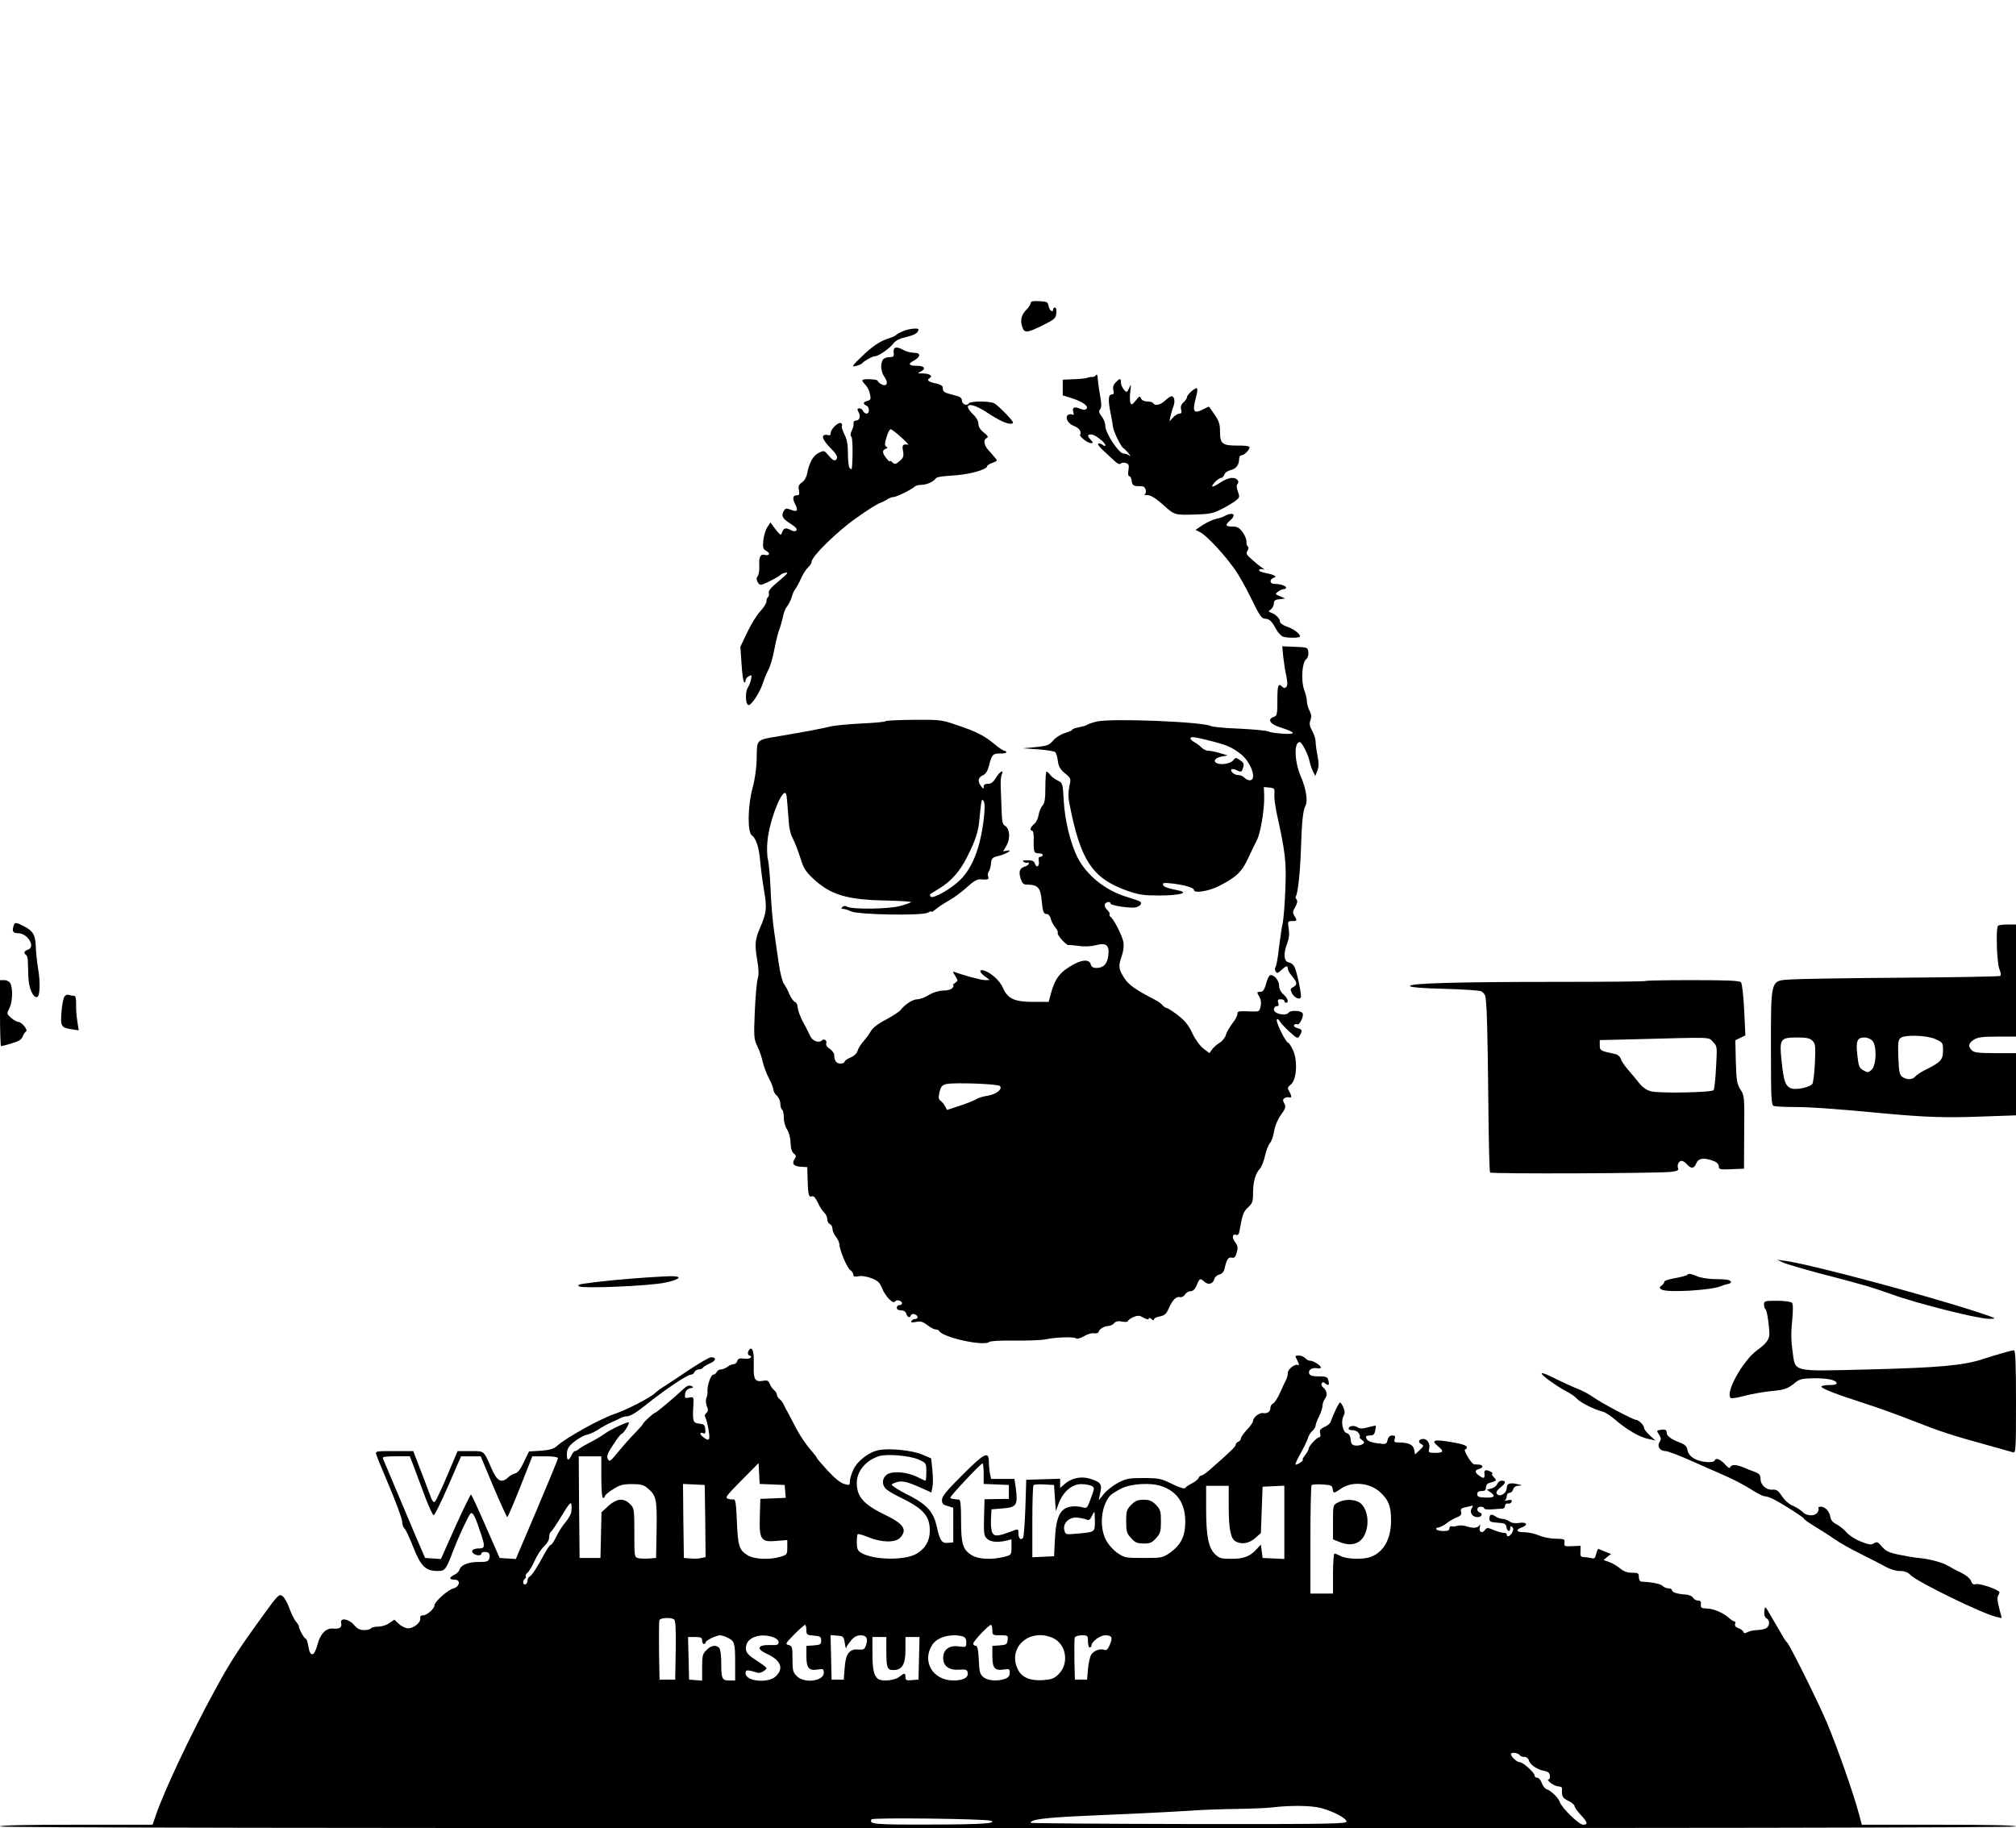 <?xml version="1.0" standalone="no"?>
<!DOCTYPE svg PUBLIC "-//W3C//DTD SVG 20010904//EN"
 "http://www.w3.org/TR/2001/REC-SVG-20010904/DTD/svg10.dtd">
<svg version="1.0" xmlns="http://www.w3.org/2000/svg"
 width="1160pt" height="1052pt" viewBox="0 0 1160 1052"
 preserveAspectRatio="xMidYMid meet">
<g transform="translate(0,1052) scale(0.1,-0.1)"
fill="#000000" stroke="none">
<path d="M5930 8775 c0 -8 -11 -24 -24 -37 -29 -29 -37 -61 -24 -99 13 -37 26
-36 118 9 68 34 75 40 78 70 2 18 -1 32 -7 32 -6 0 -11 -4 -11 -10 0 -22 -21
-8 -26 18 -5 25 -10 27 -55 29 -37 2 -49 -1 -49 -12z"/>
<path d="M5205 8618 c-16 -6 -37 -16 -45 -23 -8 -7 -26 -16 -40 -20 -54 -16
-99 -46 -161 -106 -58 -56 -61 -62 -34 -55 16 4 32 11 35 15 10 13 60 41 74
41 20 0 83 43 107 74 13 17 37 29 75 37 34 8 59 19 65 31 8 15 6 18 -18 17
-15 0 -41 -5 -58 -11z"/>
<path d="M5142 8493 c3 -25 0 -28 -25 -28 -15 0 -32 -7 -37 -15 -16 -24 -11
-70 9 -99 25 -34 14 -59 -18 -42 -11 7 -21 15 -21 20 0 4 -20 8 -45 9 -51 0
-53 -3 -25 -33 11 -11 23 -36 26 -54 6 -27 4 -33 -15 -38 -25 -6 -27 -18 -6
-27 19 -7 20 -46 1 -46 -8 0 -16 7 -20 15 -3 8 -12 15 -21 15 -13 0 -14 -4 -5
-21 14 -25 6 -49 -15 -49 -10 0 -15 -7 -14 -17 2 -10 -3 -28 -10 -41 -8 -16
-9 -27 -2 -36 8 -9 9 -129 2 -185 -1 -3 -6 0 -12 6 -6 6 -10 43 -10 82 0 53
-5 82 -20 111 -11 22 -18 44 -15 49 4 5 1 13 -5 16 -14 9 -59 -34 -59 -56 0
-12 -5 -16 -15 -13 -8 3 -19 3 -25 -1 -14 -9 2 -36 46 -81 21 -20 33 -41 30
-50 -8 -21 -22 -17 -49 16 -25 29 -26 29 -56 14 -33 -16 -55 -57 -67 -120 -4
-21 -16 -41 -30 -50 -18 -13 -22 -22 -17 -45 4 -22 2 -29 -10 -29 -25 0 -29
-17 -12 -51 20 -38 13 -47 -25 -32 -26 10 -32 9 -41 -9 -15 -28 -6 -43 42 -73
28 -18 38 -30 31 -37 -7 -7 -17 -6 -30 1 -30 16 -42 14 -51 -10 -8 -24 -9 -23
-50 30 l-18 25 -18 -28 c-10 -15 -20 -49 -23 -76 -4 -42 -1 -50 17 -60 25 -13
19 -30 -8 -23 -26 7 -35 -13 -32 -65 1 -24 -3 -49 -9 -57 -8 -10 -8 -19 -1
-34 9 -16 16 -19 34 -12 28 11 90 44 97 52 9 10 40 19 40 11 -1 -4 -26 -27
-56 -52 -38 -31 -54 -50 -50 -62 2 -10 0 -21 -5 -24 -5 -3 -9 -14 -9 -25 0
-11 -16 -36 -35 -56 -19 -20 -53 -74 -75 -121 l-40 -84 7 -99 c3 -55 10 -102
15 -105 4 -3 8 2 8 10 0 8 8 20 19 25 16 9 17 7 13 -17 -3 -15 -11 -37 -19
-49 -16 -25 -14 -95 3 -100 16 -5 66 71 84 127 8 25 22 59 31 75 10 17 25 68
34 115 9 47 22 101 30 120 7 19 16 51 20 71 3 21 14 48 25 61 10 14 22 38 26
54 4 16 13 36 20 44 7 9 22 36 33 61 11 25 29 54 41 64 11 10 20 25 20 32 0
31 147 175 257 252 61 44 122 82 135 86 12 4 32 14 43 21 11 8 27 14 37 14 17
0 103 43 123 61 5 5 22 9 37 9 28 0 67 17 80 34 8 12 20 14 128 22 80 7 170
34 170 51 0 5 14 14 31 20 30 11 30 12 12 32 -10 12 -25 30 -35 40 -26 30 -31
58 -13 69 14 7 12 12 -14 33 -20 15 -31 33 -31 50 0 15 -12 37 -30 54 -67 64
-16 74 75 14 76 -50 122 -71 146 -67 15 2 10 12 -31 55 -27 28 -58 57 -69 62
-26 14 -138 14 -146 0 -11 -17 -40 -5 -40 16 0 16 -11 23 -49 32 -55 14 -61
18 -61 41 0 12 -13 20 -42 26 -42 9 -53 19 -33 31 19 12 -1 25 -38 26 -34 0
-35 1 -14 11 32 16 21 33 -20 33 -46 0 -56 10 -26 26 47 25 50 49 6 49 -18 1
-44 7 -58 15 -41 24 -61 19 -58 -12z m43 -489 c28 -25 46 -44 40 -43 -30 5
-36 -2 -29 -36 5 -29 2 -39 -16 -55 -27 -23 -32 -24 -48 -8 -7 7 -12 8 -12 4
0 -5 -9 3 -20 17 -24 30 -25 46 -4 54 12 4 13 8 3 13 -9 6 -9 18 2 54 7 25 18
46 24 46 5 0 33 -21 60 -46z"/>
<path d="M6307 8362 c-5 -7 -14 -12 -20 -11 -7 1 -19 -1 -27 -4 -8 -4 -44 -8
-80 -9 l-65 -3 0 -45 0 -45 54 -17 c62 -20 97 -46 82 -61 -7 -7 -19 -6 -36 1
-33 15 -48 7 -39 -20 4 -14 2 -18 -5 -14 -6 4 -17 3 -25 -1 -21 -13 -1 -52 33
-64 29 -10 46 -33 36 -49 -7 -11 43 -50 63 -50 13 0 13 3 -1 18 -22 24 -21 32
2 32 21 0 81 -46 81 -62 0 -6 -6 -6 -15 2 -8 6 -19 10 -25 8 -7 -2 5 -19 26
-38 20 -19 50 -47 65 -61 18 -17 31 -23 37 -17 6 6 19 7 30 4 17 -6 20 -13 15
-41 -3 -22 -2 -35 5 -35 6 0 12 -12 14 -27 2 -22 9 -28 28 -30 14 0 30 -1 36
-2 16 -1 25 -39 10 -45 -6 -2 2 -5 17 -5 20 -1 47 -18 90 -56 66 -60 66 -60
197 -55 71 2 94 7 140 31 30 15 66 37 80 48 23 18 24 22 13 52 -8 20 -9 37 -4
42 16 16 0 37 -30 37 -15 0 -45 -11 -65 -25 -20 -14 -41 -25 -47 -25 -6 0 0
11 13 25 13 14 29 25 36 25 7 0 15 9 19 19 3 11 19 22 36 26 31 7 49 30 49 64
0 12 6 21 13 21 16 0 47 31 47 47 0 6 -28 10 -69 9 -88 0 -101 10 -101 80 0
43 -6 62 -31 98 -17 26 -32 46 -34 46 -1 0 -16 -7 -31 -15 -56 -29 -65 -15
-42 70 7 24 9 47 6 50 -8 8 -58 -35 -58 -50 0 -7 -9 -20 -20 -30 -14 -12 -18
-25 -14 -41 5 -18 2 -24 -10 -24 -8 0 -25 -10 -36 -22 l-21 -23 6 30 c4 17 11
42 17 57 11 29 5 58 -11 58 -6 0 -22 -11 -37 -25 -28 -26 -58 -32 -69 -15 -3
6 -19 10 -35 10 -17 0 -30 7 -35 18 -6 15 -10 13 -30 -13 -21 -25 -25 -27 -31
-12 -3 10 -4 39 0 65 5 44 5 45 -7 19 -13 -27 -14 -27 -30 -9 -9 10 -17 28
-17 40 0 27 -5 27 -30 2 -14 -14 -18 -28 -14 -45 5 -19 2 -25 -10 -25 -19 0
-21 -34 -5 -111 6 -30 12 -63 13 -75 3 -26 44 -112 59 -122 7 -4 21 -18 32
-32 11 -14 13 -19 5 -12 -8 6 -24 12 -35 12 -27 0 -105 118 -105 159 0 16 -9
40 -21 55 -16 21 -18 30 -9 41 8 10 9 29 1 72 -6 32 -12 76 -14 98 -1 25 -5
35 -10 27z"/>
<path d="M7075 7562 c-11 -2 -24 -8 -30 -12 -5 -4 -26 -11 -45 -15 -19 -4 -54
-20 -78 -35 l-43 -29 29 -15 c36 -19 139 -129 196 -211 24 -33 67 -110 97
-172 44 -91 58 -112 76 -113 26 0 42 -15 67 -63 11 -19 29 -38 40 -41 32 -9
96 -7 96 2 0 16 -38 44 -77 57 -21 7 -38 20 -38 27 0 18 -23 42 -50 52 -19 7
-19 8 -2 20 9 7 17 23 17 34 0 16 7 22 33 24 l32 4 -30 13 c-29 12 -29 13 -11
27 11 8 26 14 33 14 7 0 13 4 13 9 0 10 -34 21 -67 21 -27 0 -31 25 -5 35 14
5 15 7 2 14 -8 5 -32 11 -53 15 -21 4 -35 11 -32 16 3 5 13 7 23 4 11 -4 9 -1
-4 8 -12 7 -38 28 -59 47 -33 28 -37 36 -27 52 7 11 8 20 2 24 -5 3 -9 16 -8
28 1 12 -9 37 -22 55 -18 24 -31 32 -55 32 -44 0 -48 8 -18 34 29 25 28 44 -2
38z"/>
<path d="M7384 6738 c4 -35 12 -85 18 -111 7 -35 7 -52 -1 -60 -8 -8 -14 -8
-23 1 -23 23 -28 11 -28 -77 0 -81 -2 -90 -20 -96 -40 -13 -23 -42 35 -60 91
-29 98 -42 18 -37 -37 2 -76 8 -85 13 -10 5 -84 12 -165 16 -82 3 -156 10
-165 15 -49 25 -576 46 -657 26 -25 -6 -50 -14 -56 -19 -5 -4 -27 -10 -47 -14
-21 -4 -38 -10 -38 -14 0 -3 -19 -12 -42 -19 -24 -7 -54 -26 -68 -43 -23 -27
-34 -31 -100 -38 l-75 -7 89 -6 c49 -4 93 -11 98 -16 5 -5 12 -28 15 -51 4
-32 14 -49 41 -71 35 -29 35 -30 25 -75 -6 -29 -7 -62 -1 -92 64 -334 132
-437 335 -509 66 -23 94 -27 184 -27 110 0 173 15 114 28 -71 15 -89 21 -93
34 -4 11 7 12 54 7 71 -9 124 -24 124 -37 0 -21 83 -8 143 22 97 49 133 82
167 157 17 37 40 84 51 105 23 43 46 187 43 260 l-2 48 32 -3 c29 -3 31 -5 29
-38 -2 -19 4 -64 11 -100 52 -237 58 -284 52 -442 -3 -84 -10 -173 -15 -198
-6 -25 -15 -90 -22 -145 -6 -55 -15 -105 -20 -110 -4 -6 -4 -17 1 -25 7 -12
13 -11 33 8 27 26 37 28 37 8 0 -8 11 -28 25 -44 30 -36 31 -48 6 -62 -16 -8
-18 -13 -8 -34 12 -25 43 -41 52 -26 6 10 -22 149 -37 177 -6 12 -20 23 -32
25 -28 4 -33 48 -11 105 12 31 15 57 10 89 -6 42 -5 44 19 44 30 0 31 3 14 30
-11 17 -10 26 5 51 12 22 14 35 7 44 -5 6 -7 14 -4 17 11 12 25 137 29 258 5
166 12 236 26 262 15 28 5 97 -25 167 -38 87 -42 201 -7 201 12 0 48 -71 56
-110 4 -19 13 -46 20 -60 l13 -25 12 30 c9 23 9 44 1 86 -6 30 -11 67 -11 82
0 14 -9 42 -20 62 -15 27 -17 41 -10 60 7 19 6 34 -5 55 -8 16 -15 40 -15 53
0 14 -7 44 -16 68 -19 54 -12 158 12 176 9 7 14 22 12 40 -3 28 -4 28 -77 31
l-73 3 6 -63z m-404 -485 c83 -22 108 -33 158 -71 60 -45 97 -152 53 -152 -10
0 -24 7 -31 15 -7 8 -23 15 -35 15 -23 0 -49 22 -39 33 3 3 17 1 30 -5 27 -13
29 -12 38 19 5 17 1 26 -19 39 -24 16 -26 16 -38 0 -13 -18 -60 -28 -89 -20
-31 9 -20 33 19 40 l37 7 -44 13 c-25 8 -55 14 -67 14 -12 0 -30 8 -40 19 -10
10 -28 24 -40 30 -13 6 -23 17 -23 22 0 13 24 9 130 -18z"/>
<path d="M5095 6370 c-2 -4 -64 -10 -137 -13 -73 -4 -153 -11 -178 -17 -48
-12 -153 -32 -291 -55 -141 -24 -133 -17 -135 -126 -1 -60 -10 -123 -24 -174
-28 -105 -30 -256 -3 -273 23 -15 41 -71 47 -147 4 -44 14 -122 23 -173 17
-99 13 -126 -24 -212 -28 -63 -31 -97 -17 -178 10 -56 11 -89 4 -113 -6 -19
-13 -104 -17 -190 -6 -146 -5 -159 15 -200 12 -24 26 -65 31 -91 6 -25 22 -68
36 -94 14 -26 25 -55 25 -64 0 -9 9 -25 20 -35 11 -10 20 -31 20 -46 0 -15 5
-31 10 -34 6 -3 10 -24 10 -47 0 -22 8 -51 18 -66 11 -16 20 -48 21 -77 1 -33
7 -54 19 -63 14 -11 15 -16 3 -33 -16 -27 -3 -41 41 -43 l33 -2 2 -73 c2 -85
7 -103 26 -95 9 3 20 -9 32 -35 10 -22 26 -48 36 -57 11 -10 19 -27 19 -39 0
-13 7 -25 15 -29 8 -3 15 -15 15 -27 0 -11 9 -32 20 -46 11 -14 20 -34 20 -43
0 -31 43 -134 62 -148 10 -7 18 -20 18 -27 0 -11 8 -13 29 -9 18 4 48 -1 75
-11 36 -14 48 -25 60 -55 19 -49 66 -97 76 -79 9 13 40 5 40 -11 0 -5 -7 -10
-15 -10 -8 0 -15 -7 -15 -15 0 -9 9 -15 24 -15 16 0 27 -7 31 -20 7 -22 21
-26 27 -8 5 14 38 4 38 -12 0 -5 -6 -10 -14 -10 -8 0 -18 -5 -22 -12 -5 -8 2
-9 26 -5 26 6 40 2 66 -18 18 -14 39 -25 48 -25 8 0 18 -4 21 -10 23 -37 256
-88 287 -62 8 6 69 9 148 8 74 -1 153 2 175 7 58 12 160 16 176 6 8 -5 26 0
46 12 18 11 44 19 57 17 14 -2 26 2 27 7 3 16 32 34 55 35 12 0 27 7 35 16 9
11 22 14 46 9 18 -3 33 -2 33 3 0 5 14 15 31 23 27 11 36 10 60 -4 17 -9 29
-12 29 -5 0 7 5 6 15 -2 10 -8 15 -9 15 -2 0 6 15 14 34 17 28 6 37 14 52 48
21 48 42 68 65 63 9 -2 21 5 28 15 6 11 20 19 32 19 13 0 25 11 35 35 16 40
20 41 45 19 22 -20 49 -12 56 16 3 11 16 23 29 26 16 4 26 16 30 33 11 52 22
70 42 64 14 -3 21 3 28 29 8 27 7 38 -9 60 -20 27 -16 51 7 42 9 -4 16 6 19
28 16 89 21 105 48 130 25 23 29 34 29 80 0 65 13 115 39 142 10 12 24 46 30
76 7 30 19 62 28 72 9 10 20 40 24 68 5 31 20 67 39 94 28 38 30 47 20 66 -10
18 -9 24 1 31 8 5 20 7 27 4 6 -2 12 0 12 5 0 6 -6 20 -12 31 -11 17 -10 23
10 39 33 27 40 137 12 197 -11 24 -24 43 -28 43 -13 0 -73 121 -65 133 3 5 11
2 17 -10 6 -10 31 -38 56 -60 44 -40 47 -41 58 -23 18 29 15 37 -13 44 -14 4
-23 11 -19 17 3 6 12 8 19 5 14 -5 39 49 30 64 -10 16 -70 18 -80 3 -16 -22
-85 -7 -85 18 0 11 7 19 16 19 11 0 14 6 9 20 -5 16 -2 20 14 20 12 0 21 -4
21 -10 0 -5 5 -10 10 -10 18 0 10 26 -15 48 -16 14 -25 32 -25 50 0 31 -31 67
-52 60 -7 -3 -17 -24 -23 -49 -6 -25 -17 -45 -26 -45 -7 -1 -17 -2 -22 -3 -4
0 -1 -12 8 -24 10 -16 13 -34 9 -56 -7 -32 -8 -33 -58 -31 -71 3 -76 2 -76
-16 0 -9 -13 -33 -29 -53 -16 -21 -33 -50 -37 -65 -3 -15 -20 -36 -36 -46 -16
-10 -36 -27 -44 -39 l-15 -21 -34 26 c-20 15 -47 52 -64 88 -22 47 -43 73 -83
104 -30 23 -60 42 -65 42 -6 0 -16 7 -24 16 -7 9 -27 23 -45 32 -114 59 -151
86 -176 126 -32 50 -34 67 -13 126 9 27 13 57 9 79 -6 36 -57 136 -75 146 -5
4 -7 10 -4 14 2 5 -4 16 -15 26 -10 9 -16 23 -13 31 6 15 33 19 33 5 0 -11
102 -27 140 -23 26 4 44 22 32 33 -4 4 -39 16 -78 28 -123 36 -235 127 -286
231 -39 79 -71 212 -77 318 -6 106 -6 107 -36 121 -16 8 -36 23 -43 33 -7 10
-16 18 -20 18 -4 0 -7 -40 -7 -89 0 -69 -4 -93 -17 -107 -9 -11 -19 -35 -22
-54 -3 -19 -14 -42 -26 -52 -21 -17 -27 -38 -11 -38 5 0 9 -17 9 -37 -2 -85 0
-93 27 -93 14 0 25 -4 25 -10 0 -5 -6 -10 -14 -10 -9 0 -12 -8 -9 -24 6 -30
-13 -44 -22 -16 -5 15 -15 20 -43 20 -26 0 -33 -3 -22 -9 8 -6 18 -7 22 -5 4
3 8 1 8 -5 0 -5 -9 -12 -19 -16 -34 -10 -41 -28 -29 -68 8 -27 17 -37 32 -37
68 0 83 -16 90 -94 6 -65 11 -76 31 -76 8 0 18 -12 21 -27 4 -16 16 -38 26
-50 11 -12 17 -26 14 -31 -6 -11 50 -73 62 -70 4 1 30 -1 59 -5 31 -5 70 -3
98 4 61 16 79 1 72 -59 -5 -48 -27 -71 -68 -72 -18 0 -28 6 -32 18 -7 31 -43
32 -95 5 -81 -43 -112 -82 -136 -173 l-12 -45 -90 0 c-107 0 -146 18 -173 81
-19 42 -68 86 -108 99 -32 9 -29 -9 5 -34 l27 -20 -26 -1 c-23 0 -123 27 -176
47 -12 5 -12 1 3 -22 17 -27 17 -28 -1 -41 -10 -8 -15 -14 -11 -14 5 0 3 -7
-4 -15 -7 -9 -30 -15 -54 -15 -26 -1 -56 -10 -81 -25 -22 -14 -52 -25 -66 -25
-27 0 -73 -30 -97 -62 -7 -9 -45 -34 -84 -55 -45 -23 -77 -48 -87 -66 -9 -16
-28 -43 -44 -60 -15 -18 -30 -42 -33 -55 -4 -13 -20 -29 -40 -37 -19 -8 -34
-19 -34 -24 0 -6 -11 -11 -24 -11 -24 0 -36 16 -36 50 0 10 -12 25 -26 35 -15
9 -23 22 -20 30 6 18 -12 31 -25 18 -17 -17 -55 -3 -67 25 -7 15 -25 52 -42
82 -16 30 -29 67 -30 81 0 15 -7 30 -15 33 -9 3 -23 23 -32 43 -8 21 -23 49
-33 63 -9 14 -22 65 -29 115 -7 50 -19 134 -27 188 -8 53 -17 159 -20 235 -3
75 -10 154 -15 175 -6 21 -7 70 -3 109 12 124 92 320 108 266 3 -7 7 -58 11
-113 4 -73 11 -111 27 -140 11 -22 31 -72 43 -111 18 -59 30 -78 74 -120 101
-94 195 -122 423 -126 81 -2 144 -6 140 -9 -4 -4 -32 -14 -62 -22 -61 -18
-272 -21 -304 -5 -12 7 -22 6 -29 -1 -8 -8 -7 -11 4 -11 9 0 29 -6 45 -14 40
-20 408 -26 442 -8 12 7 22 10 22 6 0 -4 10 2 23 13 12 11 47 34 77 51 30 17
77 52 104 77 35 32 57 46 75 45 46 -3 53 -1 47 16 -4 9 -2 22 3 28 5 6 11 27
13 46 3 32 7 36 45 45 45 11 86 38 46 30 l-21 -4 20 35 c23 40 18 97 -10 113
-14 8 -17 26 -19 93 -2 46 -4 106 -5 133 -1 28 1 58 6 68 15 32 -12 18 -33
-18 -15 -25 -27 -35 -46 -35 -17 0 -25 -5 -25 -17 0 -15 -2 -14 -15 3 -21 28
-18 49 9 62 18 8 28 24 36 54 16 65 23 73 64 72 20 -1 36 3 36 7 0 5 -5 9 -11
9 -6 0 -32 17 -58 39 -58 48 -102 71 -216 109 -86 30 -96 31 -248 30 -87 -1
-160 -4 -162 -8z m565 -567 c-20 -163 -65 -277 -135 -346 -52 -52 -160 -113
-170 -96 -4 6 -5 11 -4 13 2 1 27 17 56 35 69 43 115 96 158 180 49 98 65 146
71 221 3 36 8 76 10 90 5 22 7 23 15 8 6 -11 6 -49 -1 -105z m93 -1532 c18
-18 -20 -48 -70 -56 -26 -4 -56 -13 -67 -21 -12 -7 -54 -24 -94 -37 l-73 -24
-11 21 c-6 12 -18 26 -26 32 -12 8 -13 19 -6 50 8 32 15 40 39 46 46 10 296 1
308 -11z"/>
<path d="M77 5188 c-8 -28 -1 -38 27 -38 56 0 103 -80 56 -95 -21 -7 -26 -20
-10 -30 5 -3 10 -18 10 -33 1 -15 2 -56 3 -92 2 -66 28 -125 51 -117 16 5 19
85 5 164 -6 37 -12 93 -13 123 -2 69 -15 92 -66 119 -51 26 -56 26 -63 -1z"/>
<path d="M11497 5193 c-14 -13 -7 -213 7 -248 9 -22 11 -37 5 -41 -5 -3 -261
-8 -567 -10 -306 -2 -593 -7 -638 -10 -118 -8 -114 7 -114 -398 0 -286 2 -325
16 -330 9 -3 58 -6 110 -6 96 0 228 -9 504 -35 257 -24 372 -28 581 -20 l199
7 0 179 0 179 -119 0 c-95 0 -123 3 -135 16 -23 23 -20 41 11 61 22 14 49 18
135 18 l108 0 0 323 0 322 -48 0 c-27 0 -52 -3 -55 -7z m-359 -653 c40 -18 42
-21 42 -64 0 -53 -11 -66 -89 -106 -32 -15 -63 -35 -70 -44 -16 -20 -51 -21
-76 -2 -15 11 -19 30 -22 112 -3 84 -1 101 14 112 27 19 151 15 201 -8z m-709
-9 c17 -17 18 -30 14 -127 -3 -60 -10 -114 -14 -120 -17 -22 -97 -38 -125 -26
-32 15 -41 42 -53 159 -13 125 -8 133 91 133 53 0 72 -4 87 -19z m343 2 c28
-25 26 -143 -3 -169 -19 -17 -23 -17 -47 -3 -24 13 -28 23 -35 88 -9 81 -1
101 41 101 14 0 34 -7 44 -17z"/>
<path d="M0 4690 c0 -104 3 -190 6 -190 3 0 31 7 61 16 39 11 57 22 63 39 5
13 14 26 20 30 13 8 -26 55 -46 55 -7 0 -25 10 -40 23 -26 23 -26 24 -10 55
18 35 21 113 6 143 -6 11 -21 19 -35 19 l-25 0 0 -190z"/>
<path d="M9468 4875 c-2 -3 -229 -5 -504 -5 -583 0 -856 -8 -851 -24 2 -7 70
-13 198 -16 107 -3 202 -9 211 -14 9 -4 19 -15 23 -24 10 -25 15 -201 19 -630
2 -210 6 -386 10 -389 8 -9 982 -5 1044 4 31 4 42 9 38 19 -8 20 4 44 20 44 8
0 22 -9 31 -20 23 -27 42 -25 53 5 12 31 45 36 103 13 16 -6 27 -18 27 -30 0
-17 7 -19 73 -16 l72 3 1 210 c2 203 1 211 -21 245 -20 31 -24 50 -27 160 l-3
124 29 14 29 14 -7 146 c-4 80 -12 152 -18 159 -8 10 -71 13 -278 13 -146 0
-269 -2 -272 -5z m388 -350 c25 -25 25 -26 18 -148 -3 -67 -10 -126 -14 -130
-12 -14 -314 -19 -359 -7 -25 6 -50 23 -68 46 -15 19 -44 54 -64 77 -20 23
-40 52 -43 64 -5 14 -18 25 -34 28 -84 18 -87 20 -87 50 l0 30 210 5 c452 12
413 13 441 -15z"/>
<path d="M372 4787 c-7 -8 -15 -47 -18 -88 -7 -85 -3 -93 60 -102 l39 -6 -8
52 c-5 29 -8 73 -7 100 0 33 -3 47 -13 47 -7 0 -20 2 -28 5 -7 3 -19 0 -25 -8z"/>
<path d="M10260 3255 c19 -9 112 -36 205 -61 253 -66 300 -79 420 -122 152
-55 501 -142 561 -141 47 1 45 2 -71 40 -309 101 -971 277 -1105 294 l-45 6
35 -16z"/>
<path d="M9707 3183 c-4 -3 -35 -12 -70 -18 -34 -6 -62 -15 -61 -21 1 -5 -6
-15 -15 -21 -14 -11 -14 -14 -1 -23 30 -20 290 -5 345 20 11 5 29 10 39 12 11
2 18 7 15 13 -5 11 -23 14 -102 15 -32 1 -74 8 -92 16 -38 16 -49 17 -58 7z"/>
<path d="M3720 3169 c-122 -8 -287 -24 -363 -36 -27 -4 -35 -8 -25 -15 21 -14
403 2 493 21 80 16 105 35 50 37 -16 1 -86 -2 -155 -7z"/>
<path d="M10150 3013 c0 -12 4 -24 9 -27 8 -5 21 -92 22 -141 0 -32 -19 -58
-70 -94 -84 -61 -189 -252 -151 -276 5 -3 43 3 82 14 40 10 107 22 148 26 78
7 98 14 142 51 23 18 40 22 100 23 81 1 130 -9 136 -27 2 -8 -11 -12 -42 -12
-25 0 -46 -4 -46 -9 0 -11 91 -46 250 -97 63 -20 187 -64 275 -99 166 -65 224
-84 435 -142 69 -19 133 -37 143 -40 16 -5 17 13 17 291 0 218 -3 296 -12 296
-13 0 -93 -23 -183 -52 -109 -35 -249 -48 -645 -58 -459 -11 -428 -19 -446
106 -8 54 -9 109 -2 173 6 67 6 97 -2 105 -6 6 -45 11 -86 11 -69 0 -74 -1
-74 -22z"/>
<path d="M4305 2743 c-3 -10 -1 -19 4 -21 27 -9 8 -24 -25 -20 -29 3 -38 1
-42 -14 -2 -10 -12 -18 -21 -18 -9 0 -25 -7 -35 -15 -11 -8 -28 -15 -38 -15
-10 0 -21 -7 -24 -15 -4 -8 -12 -15 -20 -15 -14 0 -37 -68 -33 -98 1 -9 -2
-26 -6 -36 -5 -11 -4 -31 2 -47 9 -22 8 -31 -3 -40 -9 -8 -11 -16 -4 -29 5 -9
13 -42 18 -73 9 -57 2 -64 -35 -34 -18 14 -16 28 3 20 12 -5 15 0 12 23 -2 25
-8 29 -35 32 -36 4 -39 12 -33 111 2 42 1 44 -25 39 -23 -5 -26 -3 -23 20 2
18 11 28 28 33 22 5 23 7 7 14 -13 5 -26 0 -45 -18 -48 -46 -157 -137 -163
-137 -8 0 -69 -56 -69 -63 0 -3 -21 -27 -47 -54 -27 -27 -64 -69 -83 -92 -60
-73 -62 -75 -72 -57 -10 17 -3 34 45 105 15 22 31 41 35 41 9 0 46 59 40 65
-6 6 -104 -40 -139 -65 -19 -14 -56 -36 -84 -50 -27 -14 -56 -31 -63 -37 -7
-7 -18 -13 -23 -13 -5 0 -15 -11 -21 -25 -16 -35 -28 -31 -26 10 1 28 9 42 42
69 23 18 56 37 73 40 18 4 48 18 67 31 19 13 52 31 73 40 21 9 46 21 55 26 10
5 25 9 33 9 20 0 51 18 104 60 115 92 245 180 267 180 8 0 17 7 20 15 4 8 14
15 24 15 11 0 22 5 25 10 4 6 22 17 41 25 35 15 38 35 5 35 -9 0 -66 -33 -125
-72 -59 -40 -123 -82 -142 -94 -18 -11 -44 -30 -56 -41 -30 -28 -165 -97 -231
-119 -82 -27 -282 -138 -334 -186 -16 -15 -41 -22 -91 -26 l-68 -4 -30 -62
c-19 -40 -36 -62 -49 -64 -11 -2 -30 -13 -42 -24 -38 -36 -64 -21 -97 57 -44
100 -38 95 -120 95 l-73 0 -58 -137 c-32 -76 -64 -144 -71 -152 -9 -11 -16 -2
-33 45 -12 33 -38 101 -58 152 l-35 92 -110 0 c-109 0 -109 0 -102 -22 4 -13
38 -97 77 -188 38 -91 70 -178 71 -195 0 -16 6 -34 13 -40 7 -5 30 -54 51
-108 43 -110 71 -137 141 -137 41 0 48 8 86 110 31 81 88 205 101 219 14 15
27 -10 64 -123 21 -63 19 -76 -10 -76 -35 0 -52 -11 -39 -26 13 -16 49 -19 49
-4 0 13 37 13 45 0 3 -6 4 -19 0 -29 -5 -16 -15 -19 -58 -19 -59 1 -104 -16
-113 -44 -3 -11 -17 -24 -30 -30 -31 -15 -31 -28 2 -28 37 0 30 -41 -9 -51
-31 -8 -107 -77 -107 -96 0 -20 -43 -58 -65 -58 -14 0 -19 -6 -17 -18 4 -23
-36 -56 -69 -57 -14 0 -38 11 -53 25 l-27 25 -29 -20 c-15 -11 -44 -20 -63
-20 -20 0 -39 -4 -42 -10 -3 -5 -21 -10 -40 -10 -25 0 -40 8 -58 30 -31 36
-83 43 -74 10 6 -25 -9 -35 -48 -31 -40 3 -73 -32 -89 -95 -17 -67 -42 -71
-51 -10 -4 25 -11 46 -15 46 -9 0 -40 56 -40 71 0 5 -8 18 -18 29 -9 11 -26
45 -37 76 -11 31 -29 63 -40 70 -19 13 -26 6 -105 -103 -153 -211 -195 -276
-283 -438 -136 -248 -297 -589 -341 -723 l-18 -52 -439 0 c-286 0 -439 -3
-439 -10 0 -7 1940 -10 5800 -10 3860 0 5800 3 5800 10 0 7 -155 10 -444 10
l-443 0 -18 67 c-30 113 -124 380 -182 518 -51 121 -216 453 -231 465 -7 5
-15 18 -85 139 -41 72 -42 73 -45 40 -2 -22 2 -35 12 -41 22 -12 20 -45 -3
-58 -11 -5 -34 -10 -51 -10 -17 0 -41 -5 -53 -11 -16 -9 -22 -9 -25 0 -2 7
-15 17 -29 22 -16 6 -23 14 -19 24 3 8 1 15 -4 15 -6 0 -18 8 -28 17 -31 30
-90 56 -129 57 -33 1 -38 4 -36 24 2 16 -2 22 -17 22 -10 0 -23 7 -28 16 -6
10 -25 18 -48 19 -45 3 -74 13 -74 26 0 5 -9 9 -19 9 -11 0 -26 6 -34 14 -12
12 -59 22 -124 25 -7 1 -13 12 -13 26 0 22 -4 25 -39 25 -28 0 -49 8 -69 25
-17 14 -45 31 -63 37 l-32 11 21 18 22 17 -33 13 c-17 7 -35 14 -39 16 -3 2
-9 -10 -13 -27 -6 -26 -11 -31 -28 -26 -12 3 -32 6 -43 6 -18 0 -22 6 -20 33
l1 32 -48 -2 c-45 -2 -48 -1 -45 20 3 20 -1 22 -52 23 -30 0 -73 9 -95 19 -22
9 -59 18 -82 18 -48 0 -56 13 -18 27 40 15 31 33 -12 27 -26 -4 -44 -1 -57 8
-11 8 -29 15 -41 15 -11 0 -30 7 -41 15 -24 16 -34 11 -34 -16 0 -14 10 -19
48 -21 40 -3 47 -6 50 -25 4 -27 22 -31 22 -6 0 12 3 14 11 6 8 -8 8 -17 0
-32 -12 -22 -31 -29 -31 -11 0 6 -8 10 -19 10 -10 0 -36 7 -57 16 -35 15 -39
15 -50 -1 -17 -22 -37 -9 -29 18 4 15 3 18 -3 9 -11 -16 -37 -17 -77 -4 -16 5
-39 6 -50 2 -11 -4 -26 -5 -32 -3 -7 3 -13 -2 -13 -11 0 -12 -9 -16 -34 -16
-19 0 -38 4 -41 10 -3 5 1 10 10 10 9 0 31 11 48 24 18 14 45 30 61 35 21 9
27 16 23 31 -4 16 1 21 21 26 15 3 33 7 39 9 10 3 10 0 1 -15 -14 -22 4 -50
33 -50 24 0 34 19 15 26 -23 9 -20 34 4 34 11 0 20 -4 20 -10 0 -5 21 -7 48
-5 26 2 53 4 60 4 6 1 12 8 12 16 0 9 7 15 16 13 10 -2 19 3 22 11 3 11 -2 12
-24 8 -16 -3 -23 -4 -16 -1 6 3 12 14 12 25 0 11 7 19 16 19 9 0 18 9 21 20 4
13 14 20 32 21 23 1 22 2 -8 9 -43 10 -61 4 -61 -22 0 -24 -28 -48 -47 -41
-20 8 -16 23 12 45 30 23 32 38 6 38 -11 0 -22 -9 -26 -19 -3 -10 -18 -22 -33
-26 l-27 -7 24 -17 c29 -22 18 -31 -37 -28 -33 1 -42 5 -42 19 0 13 8 18 25
18 18 0 25 5 25 20 0 11 7 23 15 25 51 16 49 14 30 35 -10 11 -14 20 -9 20 14
0 -19 20 -34 20 -7 0 -12 -6 -11 -12 4 -34 -1 -39 -26 -22 -30 20 -32 34 -5
41 25 7 26 22 3 25 -10 0 -24 2 -31 2 -15 1 -66 86 -51 86 5 0 9 6 9 13 0 8
-25 18 -67 25 -118 22 -144 17 -100 -19 37 -29 34 -39 -14 -39 -37 0 -41 2
-36 22 8 28 -9 58 -33 58 -26 0 -34 -17 -13 -29 17 -9 16 -12 -8 -35 l-27 -25
-5 28 c-6 29 -34 41 -94 41 -20 0 -23 4 -18 20 5 16 2 20 -14 20 -14 0 -23 -9
-27 -26 -6 -25 -9 -26 -58 -19 -46 6 -65 17 -66 38 0 4 11 7 24 7 18 0 25 7
29 28 3 15 4 28 4 29 -1 1 -21 -4 -45 -10 -33 -9 -47 -9 -62 1 -20 12 -50 7
-50 -9 0 -5 11 -9 25 -9 14 0 29 -8 35 -20 6 -11 7 -20 3 -20 -4 0 2 -7 13
-15 16 -13 17 -16 4 -25 -8 -6 -26 -9 -40 -8 -20 2 -26 9 -28 34 -2 21 -10 34
-22 37 -24 6 -36 66 -20 97 9 17 9 29 0 51 -7 16 -16 29 -19 29 -7 0 -40 -69
-54 -111 -3 -9 -19 -23 -36 -30 -24 -11 -29 -18 -25 -36 4 -13 2 -23 -5 -23
-13 0 -61 -51 -61 -66 0 -6 -9 -23 -21 -38 -11 -14 -17 -26 -13 -26 5 0 -2 -7
-14 -16 -13 -9 -25 -14 -28 -11 -2 2 11 32 31 67 19 34 38 73 41 85 3 13 14
31 25 41 10 9 19 23 19 31 0 8 9 31 20 53 11 22 20 50 20 62 0 13 7 31 15 41
15 21 10 45 -12 64 -8 6 -12 17 -8 23 5 8 11 8 21 -1 19 -15 25 -9 17 19 -5
19 -12 22 -54 22 -36 0 -51 4 -56 16 -7 20 15 36 45 31 12 -2 22 -1 22 4 0 12
-42 39 -61 39 -9 0 -22 7 -29 15 -7 8 -23 15 -36 15 -24 0 -24 0 -8 -31 8 -17
11 -28 4 -24 -16 10 -60 -22 -60 -45 0 -11 -4 -28 -9 -38 -5 -9 -21 -43 -35
-75 -14 -32 -33 -60 -41 -63 -8 -4 -15 -14 -15 -24 0 -23 -18 -36 -43 -31 -21
3 -57 -25 -57 -46 0 -7 -16 -30 -35 -50 -19 -20 -35 -43 -35 -50 0 -8 -7 -16
-15 -19 -8 -4 -15 -11 -15 -18 0 -10 -30 -39 -145 -140 -22 -20 -45 -36 -51
-36 -7 0 -14 -7 -17 -14 -3 -8 -21 -23 -39 -32 -18 -9 -36 -21 -39 -27 -4 -5
-35 4 -75 24 -63 31 -76 34 -164 34 -84 0 -101 -3 -146 -27 -29 -15 -66 -44
-82 -64 l-30 -37 9 44 c11 50 3 61 -62 81 -48 14 -101 3 -139 -28 l-30 -26 0
26 0 27 -97 -3 -98 -3 -5 -160 c-3 -88 -9 -166 -13 -173 -12 -18 -27 -5 -27
24 0 28 1 28 -47 10 -72 -27 -91 -28 -103 -6 -6 11 -10 46 -8 78 l3 57 63 5
c83 7 90 18 76 124 l-7 46 -67 0 -67 0 -7 31 c-3 17 -6 47 -6 66 0 65 -24 54
-151 -73 -92 -91 -119 -125 -119 -145 0 -21 6 -28 33 -35 l32 -10 0 -99 0
-100 -31 -3 c-35 -3 -46 12 -64 95 -18 80 -55 123 -146 171 -44 22 -88 47 -99
56 -20 14 -19 15 8 25 34 13 62 7 144 -29 l62 -28 6 30 c4 16 4 60 0 98 l-7
68 -51 22 c-55 24 -188 38 -249 26 -57 -10 -123 -61 -147 -111 -12 -25 -21
-56 -21 -69 0 -23 -2 -24 -32 -15 -21 5 -56 34 -95 76 -35 38 -63 71 -63 74 0
3 -12 19 -26 35 -39 44 -78 103 -108 164 -16 30 -32 62 -37 70 -5 8 -13 24
-18 35 -5 12 -16 27 -25 34 -9 7 -16 19 -16 26 0 7 -7 19 -16 26 -9 7 -20 23
-25 36 -7 18 -14 22 -36 18 -48 -9 -58 6 -56 82 2 71 -3 103 -17 103 -4 0 -11
-8 -15 -17z m979 -621 c46 -21 46 -21 46 -71 0 -28 -2 -51 -5 -51 -3 0 -24 9
-47 21 -57 29 -140 36 -173 15 -27 -18 -33 -52 -12 -79 6 -9 41 -31 76 -48
142 -68 181 -110 181 -196 0 -59 -24 -102 -75 -133 -67 -41 -252 -38 -322 6
-18 11 -23 24 -23 58 0 23 2 45 5 48 3 3 31 -5 63 -18 76 -31 154 -32 182 -2
42 46 20 79 -87 131 -123 59 -163 104 -163 184 0 67 51 129 128 154 45 14 175
3 226 -19z m-2900 -49 c14 -38 42 -113 63 -169 21 -56 43 -102 48 -103 6 -1
43 75 84 169 l74 170 56 0 57 0 73 -175 c41 -96 77 -175 80 -175 3 0 37 79 75
175 l69 175 73 0 c51 0 74 -4 74 -12 0 -6 -55 -139 -121 -295 l-121 -284 -47
3 -46 3 -80 182 c-44 101 -82 183 -85 183 -3 0 -44 -83 -90 -185 l-83 -186
-46 3 -45 3 -54 125 c-50 119 -178 421 -189 448 -4 9 15 12 75 12 l80 0 26
-67z m1076 -53 c0 -73 4 -120 10 -120 6 0 10 5 10 10 0 6 21 24 47 40 39 25
57 30 109 30 52 0 67 -4 92 -25 48 -40 53 -65 50 -240 l-3 -160 -39 -3 c-22
-2 -50 -1 -63 2 -23 6 -23 8 -23 147 0 135 -1 141 -25 164 -36 37 -76 33 -125
-11 l-39 -36 -3 -131 -3 -132 -60 0 -60 0 -3 293 -2 292 65 0 65 0 0 -120z
m983 -42 l72 -3 3 -37 3 -37 -73 -3 -73 -3 -3 -99 c-4 -136 6 -151 94 -143
l64 5 0 -43 c0 -40 -2 -42 -39 -53 -61 -19 -151 -15 -188 8 -50 30 -57 53 -63
195 -4 102 -8 129 -19 127 -7 -1 -22 0 -33 4 -18 5 -7 19 78 105 l99 100 3
-60 3 -60 72 -3z m1217 62 l0 -59 73 -3 72 -3 0 -40 0 -40 -70 -1 -70 -1 -3
-105 c-2 -92 0 -106 17 -122 21 -19 58 -23 109 -12 l32 8 0 -45 c0 -44 0 -45
-44 -56 -70 -17 -146 -14 -183 9 -53 32 -63 64 -63 200 0 88 -3 120 -12 121
-7 1 -21 2 -30 3 -10 1 -19 4 -20 8 -3 7 173 195 185 197 4 1 7 -26 7 -59z
m-1602 -272 l2 -208 -23 -5 c-13 -4 -41 -5 -63 -3 l-39 3 -3 213 -2 213 62 -3
63 -3 3 -207z m2012 132 l5 -75 18 47 c25 65 76 108 128 108 22 0 49 -5 59
-10 19 -10 19 -12 -3 -71 -20 -56 -23 -60 -47 -53 -14 4 -37 7 -52 6 -74 -3
-101 -50 -108 -187 l-5 -100 -62 -3 -63 -3 0 204 c0 112 3 207 7 211 4 4 32 6
63 4 l55 -3 5 -75z m611 69 c93 -31 139 -100 139 -206 0 -83 -25 -133 -88
-178 -42 -29 -48 -30 -152 -30 -104 0 -110 1 -152 30 -25 18 -52 49 -65 75
-39 76 -27 195 25 254 9 10 40 29 67 42 56 27 166 33 226 13z m987 -16 c4 -29
5 -28 50 2 63 43 166 33 225 -23 48 -45 61 -80 61 -162 0 -106 -42 -181 -117
-209 -41 -16 -137 -13 -171 4 -15 8 -32 15 -37 15 -5 0 -9 -52 -9 -115 l0
-115 -65 0 -65 0 0 308 c0 170 3 312 7 316 4 4 32 6 63 4 48 -3 55 -6 58 -25z
m-598 -100 c0 -131 11 -188 40 -203 35 -19 78 -11 112 19 l33 29 5 134 5 133
63 3 62 3 0 -211 0 -211 -62 3 -63 3 -5 38 -5 39 -25 -27 c-39 -42 -73 -55
-145 -55 -59 0 -70 3 -95 28 -37 38 -50 104 -50 262 l0 130 65 0 65 0 0 -117z
m-3784 -39 c-4 -13 -19 -38 -34 -56 -16 -18 -39 -54 -51 -80 -13 -27 -27 -48
-32 -48 -5 0 -20 -21 -34 -47 -44 -81 -72 -125 -86 -134 -8 -4 -14 -16 -14
-25 0 -10 -6 -19 -12 -21 -15 -5 -17 23 -3 32 6 4 8 10 5 15 -3 4 2 14 11 21
9 7 27 38 41 69 13 30 37 67 54 82 17 16 29 37 29 52 0 14 4 27 9 31 6 3 34
45 63 93 43 71 54 83 56 63 2 -12 1 -34 -2 -47z m3014 -48 c0 -63 1 -62 -102
-71 -66 -6 -67 -6 -74 20 -10 40 30 78 76 72 19 -2 43 -7 52 -11 13 -6 21 -1
29 18 7 14 14 26 16 26 1 0 3 -24 3 -54z m-2422 -564 c9 -7 12 -49 10 -178
l-3 -169 -45 0 -45 0 -3 165 c-1 90 0 170 2 177 6 14 64 17 84 5z m762 -61 c0
-28 3 -30 43 -33 37 -3 42 -6 42 -28 0 -22 -5 -25 -42 -28 l-43 -3 0 -58 c0
-70 14 -86 65 -78 32 5 35 4 35 -19 0 -48 -112 -63 -155 -19 -22 21 -25 33
-25 98 0 69 -2 75 -22 81 -21 5 -19 9 32 61 30 30 58 55 62 55 4 0 8 -13 8
-29z m1070 -1 c0 -29 2 -30 46 -30 44 0 45 -1 42 -27 -3 -25 -7 -28 -45 -31
l-43 -3 0 -58 c0 -70 14 -86 65 -78 32 5 35 4 35 -19 0 -17 -8 -27 -26 -34
-41 -16 -100 -12 -125 9 -21 17 -24 30 -27 100 -3 61 -8 81 -18 81 -8 0 -14 5
-14 12 0 14 89 108 102 108 4 0 8 -13 8 -30z m-1521 -45 c38 -19 41 -30 41
-146 l0 -99 -34 0 c-42 0 -46 10 -46 104 0 43 -5 77 -12 84 -19 19 -47 14 -73
-13 -22 -21 -25 -33 -25 -100 l0 -76 -37 3 -38 3 -3 123 -3 122 41 0 c33 0 40
-3 40 -20 0 -11 5 -20 10 -20 6 0 10 4 10 9 0 11 60 40 83 41 10 0 31 -7 46
-15z m260 4 c19 -7 31 -18 31 -29 0 -15 -8 -18 -52 -16 -68 1 -77 -22 -19 -49
83 -37 103 -84 56 -130 -42 -43 -175 -31 -175 16 0 22 8 22 71 3 8 -2 24 3 35
11 19 15 19 15 -1 31 -11 8 -35 25 -54 37 -44 28 -55 48 -47 80 12 48 85 70
155 46z m412 -34 c3 -22 7 -35 8 -28 0 6 13 25 27 42 18 22 35 31 55 31 35 0
45 -18 32 -57 -8 -24 -14 -27 -44 -25 -52 5 -73 -24 -79 -107 l-5 -66 -35 0
-35 0 -3 128 -3 128 38 -3 c36 -3 38 -5 44 -43z m677 39 c16 -5 22 -14 22 -35
0 -28 -1 -28 -43 -23 -55 8 -90 -18 -90 -66 0 -47 33 -72 92 -68 38 3 46 0 49
-16 6 -29 -25 -46 -82 -46 -119 0 -184 111 -121 206 28 44 107 65 173 48z
m517 -8 c80 -34 99 -146 37 -209 -26 -26 -40 -31 -90 -35 -75 -5 -124 16 -146
63 -59 124 65 237 199 181z m205 -21 c0 -19 5 -35 10 -35 6 0 10 5 10 10 0 23
50 60 79 60 39 0 45 -12 27 -54 -11 -26 -19 -34 -30 -30 -26 10 -64 -5 -78
-29 -7 -12 -15 -49 -18 -82 l-5 -60 -35 0 -35 0 -3 114 c-1 63 0 121 2 128 3
7 21 13 41 13 33 0 35 -2 35 -35z m-1160 -54 c0 -99 5 -111 41 -111 50 0 69
33 69 117 l0 73 40 0 41 0 -3 -122 -3 -123 -37 -3 c-33 -3 -38 0 -38 17 0 26
-5 26 -37 1 -26 -20 -96 -27 -119 -12 -25 16 -34 56 -34 146 l0 96 40 0 40 0
0 -79z m3646 -602 c3 -5 14 -9 26 -9 11 0 22 -8 25 -20 6 -24 49 -54 88 -60
22 -4 31 -11 33 -27 2 -13 -2 -23 -9 -23 -6 0 0 -9 14 -20 14 -11 35 -20 46
-20 14 0 20 -6 19 -17 -3 -39 3 -50 37 -66 19 -9 35 -23 35 -30 0 -7 16 -30
35 -50 40 -42 44 -57 14 -57 -23 0 -124 97 -134 131 -8 24 -50 65 -77 74 -9 3
-21 19 -27 35 -5 17 -17 30 -25 30 -9 0 -16 6 -16 13 0 17 -67 77 -86 77 -18
0 -56 38 -49 49 6 10 43 3 51 -10z m-1145 -303 c70 -19 143 -57 147 -77 3 -14
-83 -16 -908 -15 -500 1 -910 4 -910 7 0 19 79 29 290 39 129 6 289 13 355 16
66 3 184 9 262 14 78 6 206 10 285 11 79 1 170 5 203 9 102 12 218 11 276 -4z
m-1901 -73 c44 -15 -55 -22 -352 -22 -318 -1 -350 2 -333 30 7 11 653 3 685
-8z"/>
<path d="M6509 1861 c-26 -27 -29 -36 -29 -95 0 -58 3 -70 28 -96 22 -26 35
-31 71 -32 38 0 49 4 73 31 25 28 28 39 28 97 0 59 -3 68 -29 95 -23 23 -38
29 -71 29 -33 0 -48 -6 -71 -29z"/>
<path d="M7698 1874 c-28 -14 -28 -16 -28 -113 l0 -99 45 -18 c84 -31 143 9
153 104 5 59 -17 114 -54 131 -34 15 -83 13 -116 -5z"/>
<path d="M8911 2579 c30 -22 74 -51 99 -64 25 -12 54 -32 64 -44 20 -22 101
-63 148 -74 15 -4 46 -24 70 -45 67 -58 139 -100 188 -111 l45 -10 -32 29
c-18 17 -33 36 -33 43 0 16 -31 47 -47 47 -16 0 -201 98 -245 130 -22 16 -63
38 -92 49 -28 11 -82 36 -121 55 -93 48 -111 45 -44 -5z"/>
<path d="M9553 2292 c-21 -3 -22 -5 -7 -27 12 -19 13 -27 3 -43 -16 -25 2 -52
35 -52 11 0 73 -23 136 -51 63 -28 155 -68 204 -90 49 -21 117 -57 151 -79 34
-22 69 -40 79 -40 9 0 31 -7 49 -16 55 -28 177 -106 177 -113 0 -4 28 -24 63
-45 34 -21 85 -53 112 -72 28 -20 95 -58 150 -85 55 -27 120 -61 144 -74 26
-15 60 -25 83 -25 28 0 45 -7 61 -23 35 -38 420 -226 494 -241 l31 -7 -15 58
c-11 42 -12 62 -4 75 9 14 7 20 -8 27 -39 21 -110 41 -125 35 -11 -4 -19 2
-25 19 -6 15 -28 33 -58 48 -26 12 -59 30 -72 38 -30 19 -110 41 -171 46 -25
2 -76 11 -115 19 -56 12 -75 21 -96 46 -24 28 -29 30 -47 19 -16 -10 -29 -8
-76 11 -31 12 -68 36 -82 53 -14 17 -40 37 -57 46 -21 10 -33 25 -35 41 -5 33
-30 60 -55 60 -11 0 -17 -3 -14 -6 3 -4 2 -15 -4 -25 -13 -25 -63 -25 -87 1
-10 10 -34 26 -55 35 -22 9 -48 31 -63 55 -22 33 -32 40 -55 38 -36 -3 -69 27
-69 62 0 22 -7 30 -32 40 -18 6 -48 18 -66 26 -40 17 -69 18 -76 2 -3 -9 -12
-5 -28 13 -27 31 -55 43 -61 26 -6 -18 -82 -12 -119 10 -22 13 -35 29 -38 48
-4 23 -14 33 -46 45 -48 18 -74 37 -74 56 0 17 -10 21 -37 16z"/>
</g>
</svg>
